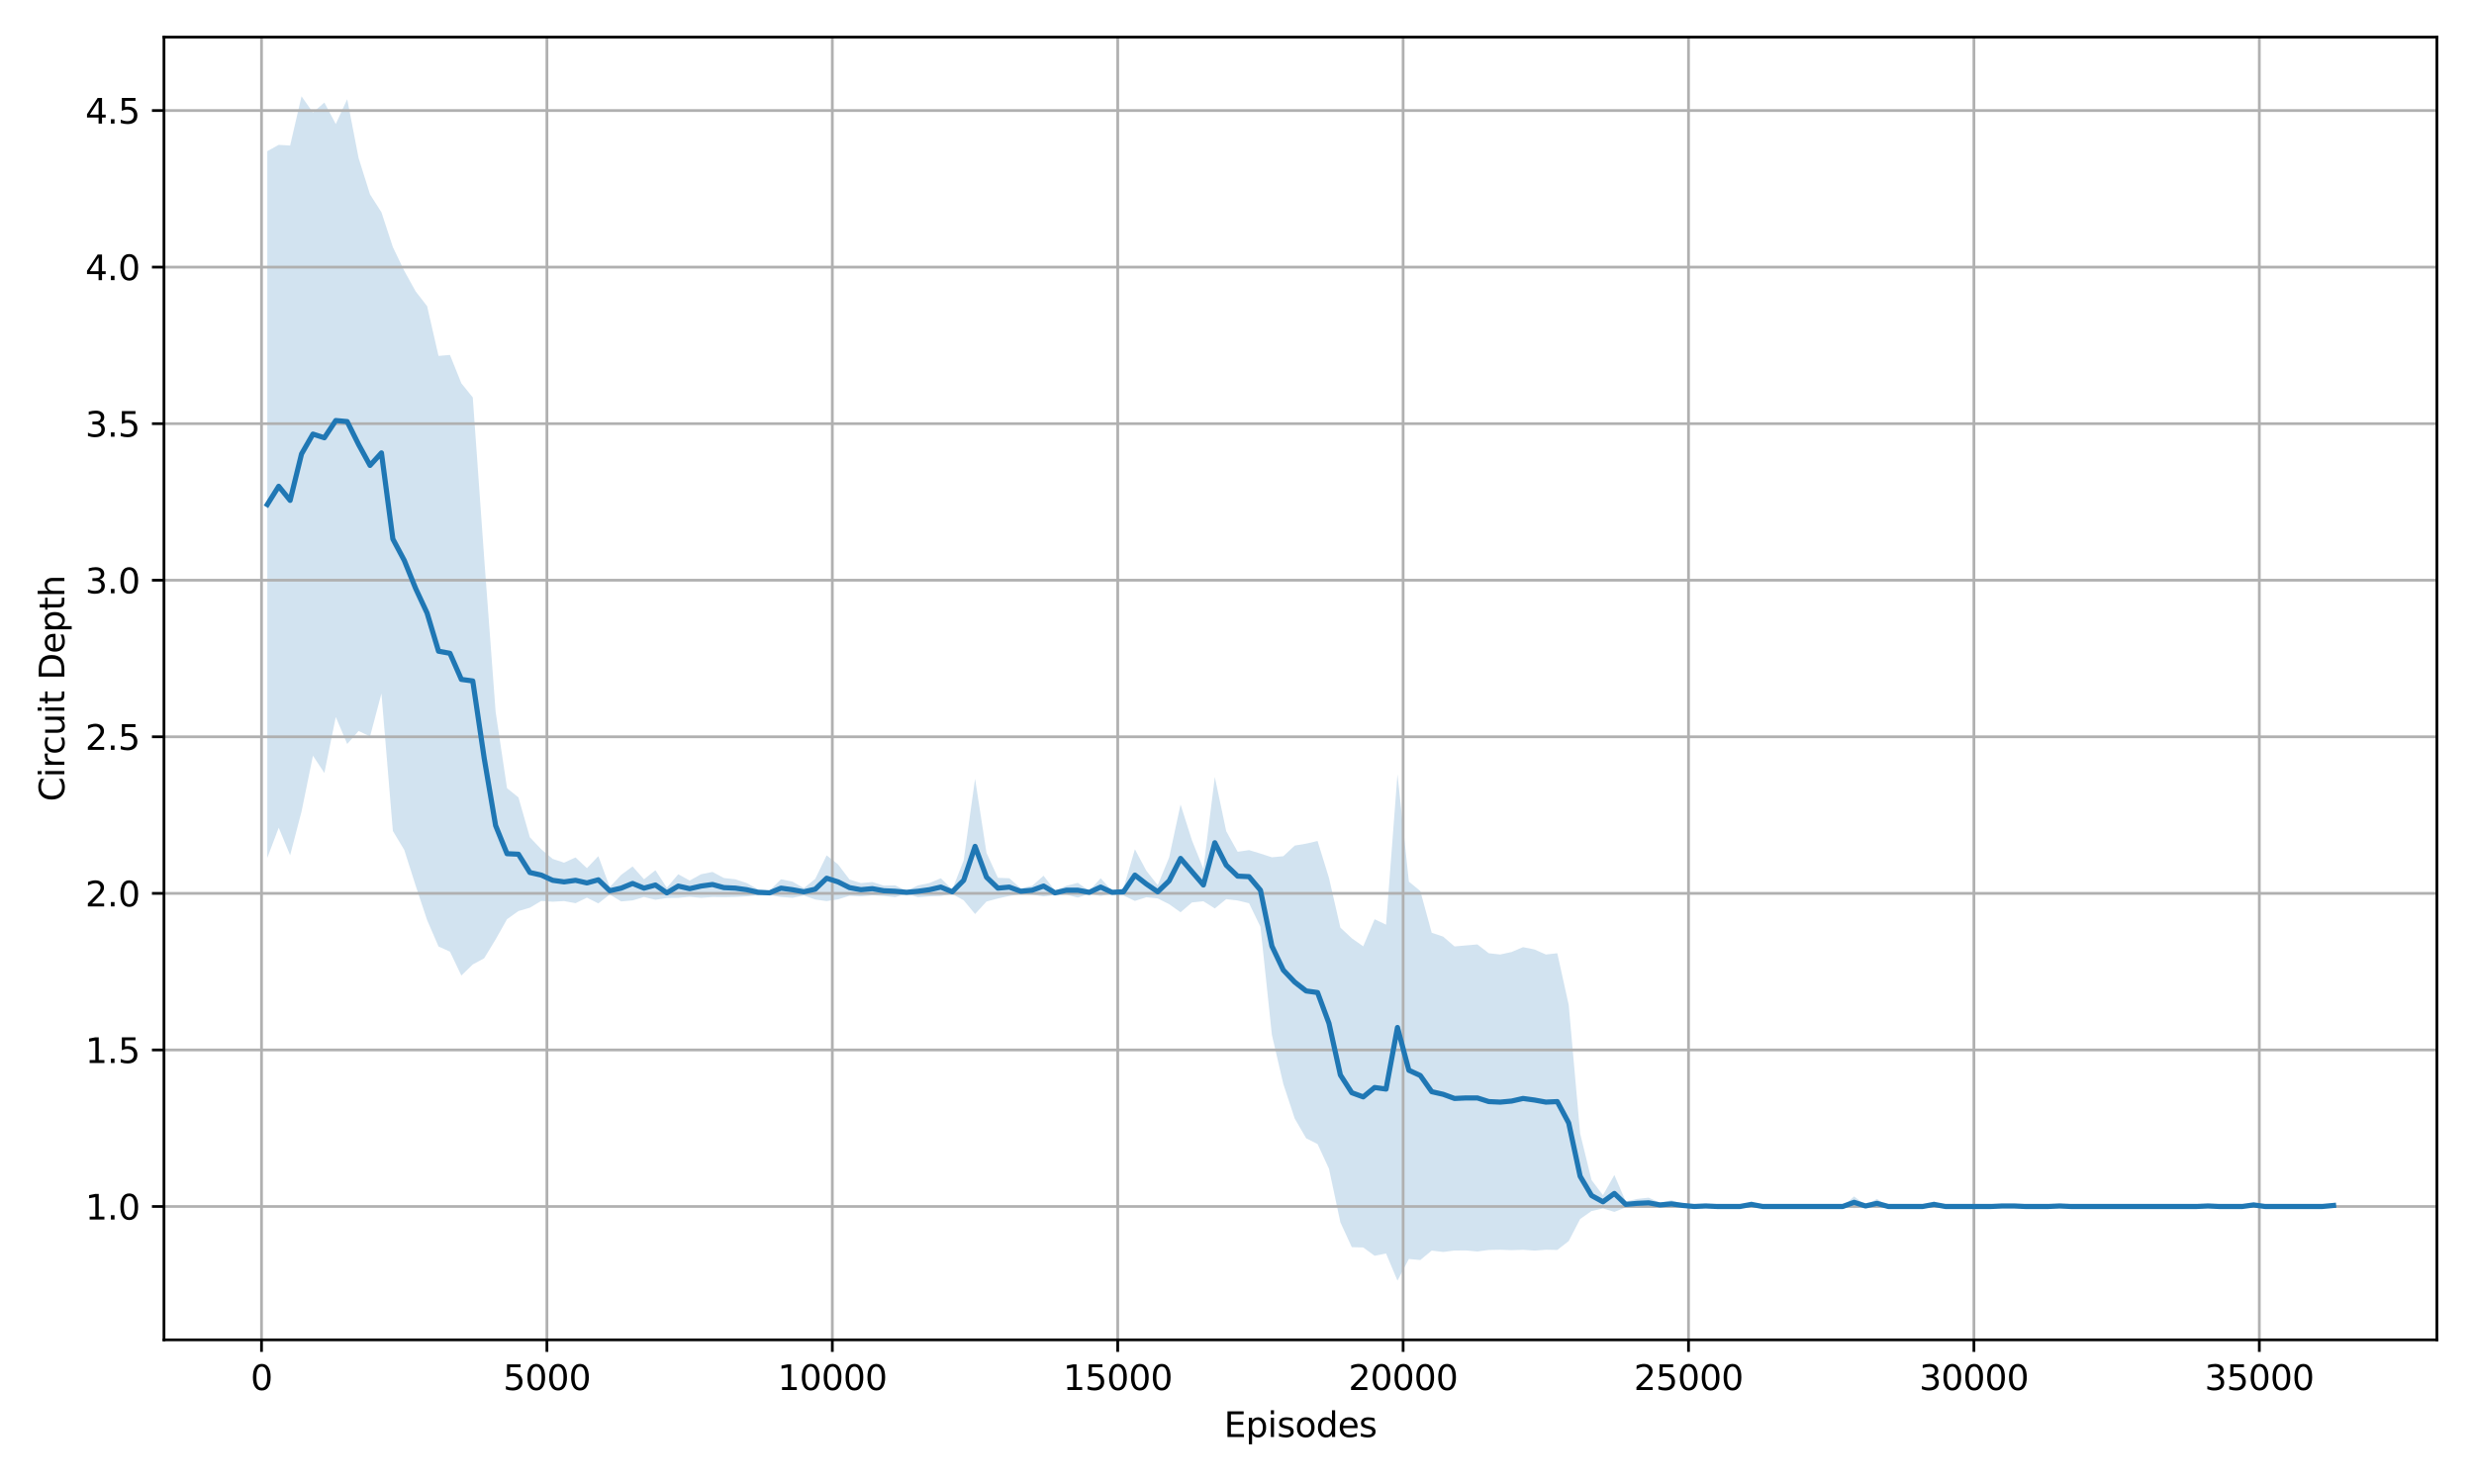 <?xml version="1.0" encoding="utf-8" standalone="no"?>
<!DOCTYPE svg PUBLIC "-//W3C//DTD SVG 1.1//EN"
  "http://www.w3.org/Graphics/SVG/1.1/DTD/svg11.dtd">
<svg xmlns:xlink="http://www.w3.org/1999/xlink" width="720pt" height="432pt" viewBox="0 0 720 432" xmlns="http://www.w3.org/2000/svg" version="1.1">
 <defs>
  <style type="text/css">*{stroke-linejoin: round; stroke-linecap: butt}</style>
 </defs>
 <g id="figure_1">
  <g id="patch_1">
   <path d="M 0 432 
L 720 432 
L 720 0 
L 0 0 
z
" style="fill: #ffffff"/>
  </g>
  <g id="axes_1">
   <g id="patch_2">
    <path d="M 47.72 390.04 
L 709.2 390.04 
L 709.2 10.8 
L 47.72 10.8 
z
" style="fill: #ffffff"/>
   </g>
   <g id="FillBetweenPolyCollection_1">
    <path d="M 77.787 44.01 
L 77.787 249.747 
L 81.11 240.951 
L 84.432 248.965 
L 87.754 236.246 
L 91.077 219.974 
L 94.399 225.015 
L 97.721 208.724 
L 101.044 216.573 
L 104.366 212.789 
L 107.688 214.388 
L 111.011 201.877 
L 114.333 241.892 
L 117.655 247.427 
L 120.978 257.842 
L 124.3 267.831 
L 127.623 275.528 
L 130.945 277.032 
L 134.267 283.979 
L 137.59 280.757 
L 140.912 278.95 
L 144.234 273.481 
L 147.557 267.581 
L 150.879 265.212 
L 154.201 264.241 
L 157.524 262.265 
L 160.846 262.495 
L 164.168 262.306 
L 167.491 262.925 
L 170.813 261.321 
L 174.135 262.988 
L 177.458 260.377 
L 180.78 262.411 
L 184.102 262.118 
L 187.425 261.122 
L 190.747 261.929 
L 194.07 261.415 
L 197.392 261.373 
L 200.714 261.059 
L 204.037 261.373 
L 207.359 261.132 
L 210.681 261.184 
L 214.004 261.122 
L 217.326 260.933 
L 220.648 260.618 
L 223.971 260.555 
L 227.293 261.122 
L 230.615 261.362 
L 233.938 260.681 
L 237.26 261.855 
L 240.582 262.317 
L 243.905 261.801 
L 247.227 260.755 
L 250.55 260.933 
L 253.872 260.629 
L 257.194 260.807 
L 260.517 261.174 
L 263.839 260.188 
L 267.161 261.174 
L 270.484 260.933 
L 273.806 260.818 
L 277.128 260.251 
L 280.451 262.065 
L 283.773 266.08 
L 287.095 262.443 
L 290.418 261.551 
L 293.74 260.818 
L 297.062 260.314 
L 300.385 260.44 
L 303.707 260.944 
L 307.029 260.555 
L 310.352 260.44 
L 313.674 261.3 
L 316.997 260.188 
L 320.319 260.818 
L 323.641 260.188 
L 326.964 260.681 
L 330.286 262.265 
L 333.608 261.195 
L 336.931 261.54 
L 340.253 263.216 
L 343.575 265.568 
L 346.898 262.706 
L 350.22 262.359 
L 353.542 264.448 
L 356.865 261.742 
L 360.187 262.139 
L 363.509 262.936 
L 366.832 269.818 
L 370.154 301.252 
L 373.476 315.545 
L 376.799 325.624 
L 380.121 331.353 
L 383.444 333.041 
L 386.766 340.218 
L 390.088 355.827 
L 393.411 363.056 
L 396.733 363.143 
L 400.055 365.565 
L 403.378 364.889 
L 406.7 372.802 
L 410.022 366.491 
L 413.345 366.797 
L 416.667 364.05 
L 419.989 364.456 
L 423.312 364.029 
L 426.634 364.015 
L 429.956 364.306 
L 433.279 363.866 
L 436.601 363.803 
L 439.923 363.929 
L 443.246 363.814 
L 446.568 364.055 
L 449.891 363.803 
L 453.213 363.866 
L 456.535 361.286 
L 459.858 354.867 
L 463.18 352.539 
L 466.502 351.783 
L 469.825 352.79 
L 473.147 351.469 
L 476.469 351.595 
L 479.792 351.658 
L 483.114 351.406 
L 486.436 351.532 
L 489.759 351.343 
L 493.081 351.217 
L 496.403 351.28 
L 499.726 351.217 
L 503.048 351.217 
L 506.37 351.217 
L 509.693 351.469 
L 513.015 351.217 
L 516.338 351.217 
L 519.66 351.217 
L 522.982 351.217 
L 526.305 351.217 
L 529.627 351.217 
L 532.949 351.217 
L 536.272 351.217 
L 539.594 351.721 
L 542.916 351.28 
L 546.239 351.595 
L 549.561 351.217 
L 552.883 351.217 
L 556.206 351.217 
L 559.528 351.217 
L 562.85 351.469 
L 566.173 351.217 
L 569.495 351.217 
L 572.818 351.217 
L 576.14 351.217 
L 579.462 351.217 
L 582.785 351.28 
L 586.107 351.28 
L 589.429 351.217 
L 592.752 351.217 
L 596.074 351.217 
L 599.396 351.28 
L 602.719 351.217 
L 606.041 351.217 
L 609.363 351.217 
L 612.686 351.217 
L 616.008 351.217 
L 619.33 351.217 
L 622.653 351.217 
L 625.975 351.217 
L 629.297 351.217 
L 632.62 351.217 
L 635.942 351.217 
L 639.265 351.217 
L 642.587 351.28 
L 645.909 351.217 
L 649.232 351.217 
L 652.554 351.217 
L 655.876 351.406 
L 659.199 351.217 
L 662.521 351.217 
L 665.843 351.217 
L 669.166 351.217 
L 672.488 351.217 
L 675.81 351.217 
L 679.133 351.343 
L 679.133 350.484 
L 679.133 350.484 
L 675.81 351.217 
L 672.488 351.217 
L 669.166 351.217 
L 665.843 351.217 
L 662.521 351.217 
L 659.199 351.217 
L 655.876 350.117 
L 652.554 351.217 
L 649.232 351.217 
L 645.909 351.217 
L 642.587 350.85 
L 639.265 351.217 
L 635.942 351.217 
L 632.62 351.217 
L 629.297 351.217 
L 625.975 351.217 
L 622.653 351.217 
L 619.33 351.217 
L 616.008 351.217 
L 612.686 351.217 
L 609.363 351.217 
L 606.041 351.217 
L 602.719 351.217 
L 599.396 350.85 
L 596.074 351.217 
L 592.752 351.217 
L 589.429 351.217 
L 586.107 350.85 
L 582.785 350.85 
L 579.462 351.217 
L 576.14 351.217 
L 572.818 351.217 
L 569.495 351.217 
L 566.173 351.217 
L 562.85 349.75 
L 559.528 351.217 
L 556.206 351.217 
L 552.883 351.217 
L 549.561 351.217 
L 546.239 349.016 
L 542.916 350.85 
L 539.594 348.283 
L 536.272 351.217 
L 532.949 351.217 
L 529.627 351.217 
L 526.305 351.217 
L 522.982 351.217 
L 519.66 351.217 
L 516.338 351.217 
L 513.015 351.217 
L 509.693 349.75 
L 506.37 351.217 
L 503.048 351.217 
L 499.726 351.217 
L 496.403 350.85 
L 493.081 351.217 
L 489.759 350.484 
L 486.436 349.383 
L 483.114 350.117 
L 479.792 348.65 
L 476.469 349.016 
L 473.147 349.75 
L 469.825 342.048 
L 466.502 347.916 
L 463.18 343.515 
L 459.858 329.944 
L 456.535 292.533 
L 453.213 277.495 
L 449.891 277.862 
L 446.568 276.394 
L 443.246 275.724 
L 439.923 277.128 
L 436.601 277.862 
L 433.279 277.495 
L 429.956 274.927 
L 426.634 275.218 
L 423.312 275.509 
L 419.989 272.651 
L 416.667 271.538 
L 413.345 259.371 
L 410.022 256.639 
L 406.7 225.412 
L 403.378 269.179 
L 400.055 267.592 
L 396.733 275.483 
L 393.411 273.139 
L 390.088 270.038 
L 386.766 255.566 
L 383.444 244.816 
L 380.121 245.591 
L 376.799 246.155 
L 373.476 249.245 
L 370.154 249.562 
L 366.832 248.484 
L 363.509 247.466 
L 360.187 247.959 
L 356.865 241.975 
L 353.542 226.204 
L 350.22 252.905 
L 346.898 244.658 
L 343.575 234.199 
L 340.253 249.617 
L 336.931 257.673 
L 333.608 253.461 
L 330.286 247.225 
L 326.964 258.533 
L 323.641 259.329 
L 320.319 255.661 
L 316.997 259.329 
L 313.674 257.002 
L 310.352 257.862 
L 307.029 259.266 
L 303.707 254.928 
L 300.385 257.862 
L 297.062 258.595 
L 293.74 255.661 
L 290.418 255.535 
L 287.095 248.263 
L 283.773 226.699 
L 280.451 250.463 
L 277.128 258.962 
L 273.806 255.661 
L 270.484 257.065 
L 267.161 257.736 
L 263.839 259.329 
L 260.517 257.736 
L 257.194 257.799 
L 253.872 256.762 
L 250.55 257.065 
L 247.227 256.028 
L 243.905 251.64 
L 240.582 248.996 
L 237.26 255.839 
L 233.938 258.533 
L 230.615 256.636 
L 227.293 255.965 
L 223.971 259.266 
L 220.648 258.899 
L 217.326 257.065 
L 214.004 255.965 
L 210.681 255.598 
L 207.359 253.827 
L 204.037 254.498 
L 200.714 256.332 
L 197.392 254.498 
L 194.07 258.407 
L 190.747 253.335 
L 187.425 255.965 
L 184.102 252.234 
L 180.78 254.676 
L 177.458 258.229 
L 174.135 249.237 
L 170.813 252.727 
L 167.491 249.604 
L 164.168 251.134 
L 160.846 250.034 
L 157.524 247.225 
L 154.201 243.73 
L 150.879 232.125 
L 147.557 229.452 
L 144.234 207.144 
L 140.912 162.479 
L 137.59 115.702 
L 134.267 111.568 
L 130.945 103.322 
L 127.623 103.612 
L 124.3 89.128 
L 120.978 84.836 
L 117.655 78.843 
L 114.333 71.92 
L 111.011 61.8 
L 107.688 56.582 
L 104.366 46.026 
L 101.044 28.873 
L 97.721 36.114 
L 94.399 29.85 
L 91.077 32.764 
L 87.754 28.038 
L 84.432 42.362 
L 81.11 42.172 
L 77.787 44.01 
z
" clip-path="url(#p7ee664cabf)" style="fill: #1f77b4; fill-opacity: 0.2"/>
   </g>
   <g id="matplotlib.axis_1">
    <g id="xtick_1">
     <g id="line2d_1">
      <path d="M 76.109 390.04 
L 76.109 10.8 
" clip-path="url(#p7ee664cabf)" style="fill: none; stroke: #b0b0b0; stroke-width: 0.8; stroke-linecap: square"/>
     </g>
     <g id="line2d_2">
      <defs>
       <path id="ma4ae072f2b" d="M 0 0 
L 0 3.5 
" style="stroke: #000000; stroke-width: 0.8"/>
      </defs>
      <g>
       <use xlink:href="#ma4ae072f2b" x="76.109" y="390.04" style="stroke: #000000; stroke-width: 0.8"/>
      </g>
     </g>
     <g id="text_1">
      <!-- 0 -->
      <g transform="translate(72.928 404.638) scale(0.1 -0.1)">
       <defs>
        <path id="DejaVuSans-30" d="M 2034 4250 
Q 1547 4250 1301 3770 
Q 1056 3291 1056 2328 
Q 1056 1369 1301 889 
Q 1547 409 2034 409 
Q 2525 409 2770 889 
Q 3016 1369 3016 2328 
Q 3016 3291 2770 3770 
Q 2525 4250 2034 4250 
z
M 2034 4750 
Q 2819 4750 3233 4129 
Q 3647 3509 3647 2328 
Q 3647 1150 3233 529 
Q 2819 -91 2034 -91 
Q 1250 -91 836 529 
Q 422 1150 422 2328 
Q 422 3509 836 4129 
Q 1250 4750 2034 4750 
z
" transform="scale(0.016)"/>
       </defs>
       <use xlink:href="#DejaVuSans-30"/>
      </g>
     </g>
    </g>
    <g id="xtick_2">
     <g id="line2d_3">
      <path d="M 159.168 390.04 
L 159.168 10.8 
" clip-path="url(#p7ee664cabf)" style="fill: none; stroke: #b0b0b0; stroke-width: 0.8; stroke-linecap: square"/>
     </g>
     <g id="line2d_4">
      <g>
       <use xlink:href="#ma4ae072f2b" x="159.168" y="390.04" style="stroke: #000000; stroke-width: 0.8"/>
      </g>
     </g>
     <g id="text_2">
      <!-- 5000 -->
      <g transform="translate(146.443 404.638) scale(0.1 -0.1)">
       <defs>
        <path id="DejaVuSans-35" d="M 691 4666 
L 3169 4666 
L 3169 4134 
L 1269 4134 
L 1269 2991 
Q 1406 3038 1543 3061 
Q 1681 3084 1819 3084 
Q 2600 3084 3056 2656 
Q 3513 2228 3513 1497 
Q 3513 744 3044 326 
Q 2575 -91 1722 -91 
Q 1428 -91 1123 -41 
Q 819 9 494 109 
L 494 744 
Q 775 591 1075 516 
Q 1375 441 1709 441 
Q 2250 441 2565 725 
Q 2881 1009 2881 1497 
Q 2881 1984 2565 2268 
Q 2250 2553 1709 2553 
Q 1456 2553 1204 2497 
Q 953 2441 691 2322 
L 691 4666 
z
" transform="scale(0.016)"/>
       </defs>
       <use xlink:href="#DejaVuSans-35"/>
       <use xlink:href="#DejaVuSans-30" transform="translate(63.623 0)"/>
       <use xlink:href="#DejaVuSans-30" transform="translate(127.246 0)"/>
       <use xlink:href="#DejaVuSans-30" transform="translate(190.869 0)"/>
      </g>
     </g>
    </g>
    <g id="xtick_3">
     <g id="line2d_5">
      <path d="M 242.227 390.04 
L 242.227 10.8 
" clip-path="url(#p7ee664cabf)" style="fill: none; stroke: #b0b0b0; stroke-width: 0.8; stroke-linecap: square"/>
     </g>
     <g id="line2d_6">
      <g>
       <use xlink:href="#ma4ae072f2b" x="242.227" y="390.04" style="stroke: #000000; stroke-width: 0.8"/>
      </g>
     </g>
     <g id="text_3">
      <!-- 10000 -->
      <g transform="translate(226.321 404.638) scale(0.1 -0.1)">
       <defs>
        <path id="DejaVuSans-31" d="M 794 531 
L 1825 531 
L 1825 4091 
L 703 3866 
L 703 4441 
L 1819 4666 
L 2450 4666 
L 2450 531 
L 3481 531 
L 3481 0 
L 794 0 
L 794 531 
z
" transform="scale(0.016)"/>
       </defs>
       <use xlink:href="#DejaVuSans-31"/>
       <use xlink:href="#DejaVuSans-30" transform="translate(63.623 0)"/>
       <use xlink:href="#DejaVuSans-30" transform="translate(127.246 0)"/>
       <use xlink:href="#DejaVuSans-30" transform="translate(190.869 0)"/>
       <use xlink:href="#DejaVuSans-30" transform="translate(254.492 0)"/>
      </g>
     </g>
    </g>
    <g id="xtick_4">
     <g id="line2d_7">
      <path d="M 325.286 390.04 
L 325.286 10.8 
" clip-path="url(#p7ee664cabf)" style="fill: none; stroke: #b0b0b0; stroke-width: 0.8; stroke-linecap: square"/>
     </g>
     <g id="line2d_8">
      <g>
       <use xlink:href="#ma4ae072f2b" x="325.286" y="390.04" style="stroke: #000000; stroke-width: 0.8"/>
      </g>
     </g>
     <g id="text_4">
      <!-- 15000 -->
      <g transform="translate(309.38 404.638) scale(0.1 -0.1)">
       <use xlink:href="#DejaVuSans-31"/>
       <use xlink:href="#DejaVuSans-35" transform="translate(63.623 0)"/>
       <use xlink:href="#DejaVuSans-30" transform="translate(127.246 0)"/>
       <use xlink:href="#DejaVuSans-30" transform="translate(190.869 0)"/>
       <use xlink:href="#DejaVuSans-30" transform="translate(254.492 0)"/>
      </g>
     </g>
    </g>
    <g id="xtick_5">
     <g id="line2d_9">
      <path d="M 408.345 390.04 
L 408.345 10.8 
" clip-path="url(#p7ee664cabf)" style="fill: none; stroke: #b0b0b0; stroke-width: 0.8; stroke-linecap: square"/>
     </g>
     <g id="line2d_10">
      <g>
       <use xlink:href="#ma4ae072f2b" x="408.345" y="390.04" style="stroke: #000000; stroke-width: 0.8"/>
      </g>
     </g>
     <g id="text_5">
      <!-- 20000 -->
      <g transform="translate(392.438 404.638) scale(0.1 -0.1)">
       <defs>
        <path id="DejaVuSans-32" d="M 1228 531 
L 3431 531 
L 3431 0 
L 469 0 
L 469 531 
Q 828 903 1448 1529 
Q 2069 2156 2228 2338 
Q 2531 2678 2651 2914 
Q 2772 3150 2772 3378 
Q 2772 3750 2511 3984 
Q 2250 4219 1831 4219 
Q 1534 4219 1204 4116 
Q 875 4013 500 3803 
L 500 4441 
Q 881 4594 1212 4672 
Q 1544 4750 1819 4750 
Q 2544 4750 2975 4387 
Q 3406 4025 3406 3419 
Q 3406 3131 3298 2873 
Q 3191 2616 2906 2266 
Q 2828 2175 2409 1742 
Q 1991 1309 1228 531 
z
" transform="scale(0.016)"/>
       </defs>
       <use xlink:href="#DejaVuSans-32"/>
       <use xlink:href="#DejaVuSans-30" transform="translate(63.623 0)"/>
       <use xlink:href="#DejaVuSans-30" transform="translate(127.246 0)"/>
       <use xlink:href="#DejaVuSans-30" transform="translate(190.869 0)"/>
       <use xlink:href="#DejaVuSans-30" transform="translate(254.492 0)"/>
      </g>
     </g>
    </g>
    <g id="xtick_6">
     <g id="line2d_11">
      <path d="M 491.403 390.04 
L 491.403 10.8 
" clip-path="url(#p7ee664cabf)" style="fill: none; stroke: #b0b0b0; stroke-width: 0.8; stroke-linecap: square"/>
     </g>
     <g id="line2d_12">
      <g>
       <use xlink:href="#ma4ae072f2b" x="491.403" y="390.04" style="stroke: #000000; stroke-width: 0.8"/>
      </g>
     </g>
     <g id="text_6">
      <!-- 25000 -->
      <g transform="translate(475.497 404.638) scale(0.1 -0.1)">
       <use xlink:href="#DejaVuSans-32"/>
       <use xlink:href="#DejaVuSans-35" transform="translate(63.623 0)"/>
       <use xlink:href="#DejaVuSans-30" transform="translate(127.246 0)"/>
       <use xlink:href="#DejaVuSans-30" transform="translate(190.869 0)"/>
       <use xlink:href="#DejaVuSans-30" transform="translate(254.492 0)"/>
      </g>
     </g>
    </g>
    <g id="xtick_7">
     <g id="line2d_13">
      <path d="M 574.462 390.04 
L 574.462 10.8 
" clip-path="url(#p7ee664cabf)" style="fill: none; stroke: #b0b0b0; stroke-width: 0.8; stroke-linecap: square"/>
     </g>
     <g id="line2d_14">
      <g>
       <use xlink:href="#ma4ae072f2b" x="574.462" y="390.04" style="stroke: #000000; stroke-width: 0.8"/>
      </g>
     </g>
     <g id="text_7">
      <!-- 30000 -->
      <g transform="translate(558.556 404.638) scale(0.1 -0.1)">
       <defs>
        <path id="DejaVuSans-33" d="M 2597 2516 
Q 3050 2419 3304 2112 
Q 3559 1806 3559 1356 
Q 3559 666 3084 287 
Q 2609 -91 1734 -91 
Q 1441 -91 1130 -33 
Q 819 25 488 141 
L 488 750 
Q 750 597 1062 519 
Q 1375 441 1716 441 
Q 2309 441 2620 675 
Q 2931 909 2931 1356 
Q 2931 1769 2642 2001 
Q 2353 2234 1838 2234 
L 1294 2234 
L 1294 2753 
L 1863 2753 
Q 2328 2753 2575 2939 
Q 2822 3125 2822 3475 
Q 2822 3834 2567 4026 
Q 2313 4219 1838 4219 
Q 1578 4219 1281 4162 
Q 984 4106 628 3988 
L 628 4550 
Q 988 4650 1302 4700 
Q 1616 4750 1894 4750 
Q 2613 4750 3031 4423 
Q 3450 4097 3450 3541 
Q 3450 3153 3228 2886 
Q 3006 2619 2597 2516 
z
" transform="scale(0.016)"/>
       </defs>
       <use xlink:href="#DejaVuSans-33"/>
       <use xlink:href="#DejaVuSans-30" transform="translate(63.623 0)"/>
       <use xlink:href="#DejaVuSans-30" transform="translate(127.246 0)"/>
       <use xlink:href="#DejaVuSans-30" transform="translate(190.869 0)"/>
       <use xlink:href="#DejaVuSans-30" transform="translate(254.492 0)"/>
      </g>
     </g>
    </g>
    <g id="xtick_8">
     <g id="line2d_15">
      <path d="M 657.521 390.04 
L 657.521 10.8 
" clip-path="url(#p7ee664cabf)" style="fill: none; stroke: #b0b0b0; stroke-width: 0.8; stroke-linecap: square"/>
     </g>
     <g id="line2d_16">
      <g>
       <use xlink:href="#ma4ae072f2b" x="657.521" y="390.04" style="stroke: #000000; stroke-width: 0.8"/>
      </g>
     </g>
     <g id="text_8">
      <!-- 35000 -->
      <g transform="translate(641.615 404.638) scale(0.1 -0.1)">
       <use xlink:href="#DejaVuSans-33"/>
       <use xlink:href="#DejaVuSans-35" transform="translate(63.623 0)"/>
       <use xlink:href="#DejaVuSans-30" transform="translate(127.246 0)"/>
       <use xlink:href="#DejaVuSans-30" transform="translate(190.869 0)"/>
       <use xlink:href="#DejaVuSans-30" transform="translate(254.492 0)"/>
      </g>
     </g>
    </g>
    <g id="text_9">
     <!-- Episodes -->
     <g transform="translate(356.218 418.317) scale(0.1 -0.1)">
      <defs>
       <path id="DejaVuSans-45" d="M 628 4666 
L 3578 4666 
L 3578 4134 
L 1259 4134 
L 1259 2753 
L 3481 2753 
L 3481 2222 
L 1259 2222 
L 1259 531 
L 3634 531 
L 3634 0 
L 628 0 
L 628 4666 
z
" transform="scale(0.016)"/>
       <path id="DejaVuSans-70" d="M 1159 525 
L 1159 -1331 
L 581 -1331 
L 581 3500 
L 1159 3500 
L 1159 2969 
Q 1341 3281 1617 3432 
Q 1894 3584 2278 3584 
Q 2916 3584 3314 3078 
Q 3713 2572 3713 1747 
Q 3713 922 3314 415 
Q 2916 -91 2278 -91 
Q 1894 -91 1617 61 
Q 1341 213 1159 525 
z
M 3116 1747 
Q 3116 2381 2855 2742 
Q 2594 3103 2138 3103 
Q 1681 3103 1420 2742 
Q 1159 2381 1159 1747 
Q 1159 1113 1420 752 
Q 1681 391 2138 391 
Q 2594 391 2855 752 
Q 3116 1113 3116 1747 
z
" transform="scale(0.016)"/>
       <path id="DejaVuSans-69" d="M 603 3500 
L 1178 3500 
L 1178 0 
L 603 0 
L 603 3500 
z
M 603 4863 
L 1178 4863 
L 1178 4134 
L 603 4134 
L 603 4863 
z
" transform="scale(0.016)"/>
       <path id="DejaVuSans-73" d="M 2834 3397 
L 2834 2853 
Q 2591 2978 2328 3040 
Q 2066 3103 1784 3103 
Q 1356 3103 1142 2972 
Q 928 2841 928 2578 
Q 928 2378 1081 2264 
Q 1234 2150 1697 2047 
L 1894 2003 
Q 2506 1872 2764 1633 
Q 3022 1394 3022 966 
Q 3022 478 2636 193 
Q 2250 -91 1575 -91 
Q 1294 -91 989 -36 
Q 684 19 347 128 
L 347 722 
Q 666 556 975 473 
Q 1284 391 1588 391 
Q 1994 391 2212 530 
Q 2431 669 2431 922 
Q 2431 1156 2273 1281 
Q 2116 1406 1581 1522 
L 1381 1569 
Q 847 1681 609 1914 
Q 372 2147 372 2553 
Q 372 3047 722 3315 
Q 1072 3584 1716 3584 
Q 2034 3584 2315 3537 
Q 2597 3491 2834 3397 
z
" transform="scale(0.016)"/>
       <path id="DejaVuSans-6f" d="M 1959 3097 
Q 1497 3097 1228 2736 
Q 959 2375 959 1747 
Q 959 1119 1226 758 
Q 1494 397 1959 397 
Q 2419 397 2687 759 
Q 2956 1122 2956 1747 
Q 2956 2369 2687 2733 
Q 2419 3097 1959 3097 
z
M 1959 3584 
Q 2709 3584 3137 3096 
Q 3566 2609 3566 1747 
Q 3566 888 3137 398 
Q 2709 -91 1959 -91 
Q 1206 -91 779 398 
Q 353 888 353 1747 
Q 353 2609 779 3096 
Q 1206 3584 1959 3584 
z
" transform="scale(0.016)"/>
       <path id="DejaVuSans-64" d="M 2906 2969 
L 2906 4863 
L 3481 4863 
L 3481 0 
L 2906 0 
L 2906 525 
Q 2725 213 2448 61 
Q 2172 -91 1784 -91 
Q 1150 -91 751 415 
Q 353 922 353 1747 
Q 353 2572 751 3078 
Q 1150 3584 1784 3584 
Q 2172 3584 2448 3432 
Q 2725 3281 2906 2969 
z
M 947 1747 
Q 947 1113 1208 752 
Q 1469 391 1925 391 
Q 2381 391 2643 752 
Q 2906 1113 2906 1747 
Q 2906 2381 2643 2742 
Q 2381 3103 1925 3103 
Q 1469 3103 1208 2742 
Q 947 2381 947 1747 
z
" transform="scale(0.016)"/>
       <path id="DejaVuSans-65" d="M 3597 1894 
L 3597 1613 
L 953 1613 
Q 991 1019 1311 708 
Q 1631 397 2203 397 
Q 2534 397 2845 478 
Q 3156 559 3463 722 
L 3463 178 
Q 3153 47 2828 -22 
Q 2503 -91 2169 -91 
Q 1331 -91 842 396 
Q 353 884 353 1716 
Q 353 2575 817 3079 
Q 1281 3584 2069 3584 
Q 2775 3584 3186 3129 
Q 3597 2675 3597 1894 
z
M 3022 2063 
Q 3016 2534 2758 2815 
Q 2500 3097 2075 3097 
Q 1594 3097 1305 2825 
Q 1016 2553 972 2059 
L 3022 2063 
z
" transform="scale(0.016)"/>
      </defs>
      <use xlink:href="#DejaVuSans-45"/>
      <use xlink:href="#DejaVuSans-70" transform="translate(63.184 0)"/>
      <use xlink:href="#DejaVuSans-69" transform="translate(126.66 0)"/>
      <use xlink:href="#DejaVuSans-73" transform="translate(154.443 0)"/>
      <use xlink:href="#DejaVuSans-6f" transform="translate(206.543 0)"/>
      <use xlink:href="#DejaVuSans-64" transform="translate(267.725 0)"/>
      <use xlink:href="#DejaVuSans-65" transform="translate(331.201 0)"/>
      <use xlink:href="#DejaVuSans-73" transform="translate(392.725 0)"/>
     </g>
    </g>
   </g>
   <g id="matplotlib.axis_2">
    <g id="ytick_1">
     <g id="line2d_17">
      <path d="M 47.72 351.217 
L 709.2 351.217 
" clip-path="url(#p7ee664cabf)" style="fill: none; stroke: #b0b0b0; stroke-width: 0.8; stroke-linecap: square"/>
     </g>
     <g id="line2d_18">
      <defs>
       <path id="md651850395" d="M 0 0 
L -3.5 0 
" style="stroke: #000000; stroke-width: 0.8"/>
      </defs>
      <g>
       <use xlink:href="#md651850395" x="47.72" y="351.217" style="stroke: #000000; stroke-width: 0.8"/>
      </g>
     </g>
     <g id="text_10">
      <!-- 1.0 -->
      <g transform="translate(24.817 355.016) scale(0.1 -0.1)">
       <defs>
        <path id="DejaVuSans-2e" d="M 684 794 
L 1344 794 
L 1344 0 
L 684 0 
L 684 794 
z
" transform="scale(0.016)"/>
       </defs>
       <use xlink:href="#DejaVuSans-31"/>
       <use xlink:href="#DejaVuSans-2e" transform="translate(63.623 0)"/>
       <use xlink:href="#DejaVuSans-30" transform="translate(95.41 0)"/>
      </g>
     </g>
    </g>
    <g id="ytick_2">
     <g id="line2d_19">
      <path d="M 47.72 305.64 
L 709.2 305.64 
" clip-path="url(#p7ee664cabf)" style="fill: none; stroke: #b0b0b0; stroke-width: 0.8; stroke-linecap: square"/>
     </g>
     <g id="line2d_20">
      <g>
       <use xlink:href="#md651850395" x="47.72" y="305.64" style="stroke: #000000; stroke-width: 0.8"/>
      </g>
     </g>
     <g id="text_11">
      <!-- 1.5 -->
      <g transform="translate(24.817 309.439) scale(0.1 -0.1)">
       <use xlink:href="#DejaVuSans-31"/>
       <use xlink:href="#DejaVuSans-2e" transform="translate(63.623 0)"/>
       <use xlink:href="#DejaVuSans-35" transform="translate(95.41 0)"/>
      </g>
     </g>
    </g>
    <g id="ytick_3">
     <g id="line2d_21">
      <path d="M 47.72 260.063 
L 709.2 260.063 
" clip-path="url(#p7ee664cabf)" style="fill: none; stroke: #b0b0b0; stroke-width: 0.8; stroke-linecap: square"/>
     </g>
     <g id="line2d_22">
      <g>
       <use xlink:href="#md651850395" x="47.72" y="260.063" style="stroke: #000000; stroke-width: 0.8"/>
      </g>
     </g>
     <g id="text_12">
      <!-- 2.0 -->
      <g transform="translate(24.817 263.862) scale(0.1 -0.1)">
       <use xlink:href="#DejaVuSans-32"/>
       <use xlink:href="#DejaVuSans-2e" transform="translate(63.623 0)"/>
       <use xlink:href="#DejaVuSans-30" transform="translate(95.41 0)"/>
      </g>
     </g>
    </g>
    <g id="ytick_4">
     <g id="line2d_23">
      <path d="M 47.72 214.485 
L 709.2 214.485 
" clip-path="url(#p7ee664cabf)" style="fill: none; stroke: #b0b0b0; stroke-width: 0.8; stroke-linecap: square"/>
     </g>
     <g id="line2d_24">
      <g>
       <use xlink:href="#md651850395" x="47.72" y="214.485" style="stroke: #000000; stroke-width: 0.8"/>
      </g>
     </g>
     <g id="text_13">
      <!-- 2.5 -->
      <g transform="translate(24.817 218.284) scale(0.1 -0.1)">
       <use xlink:href="#DejaVuSans-32"/>
       <use xlink:href="#DejaVuSans-2e" transform="translate(63.623 0)"/>
       <use xlink:href="#DejaVuSans-35" transform="translate(95.41 0)"/>
      </g>
     </g>
    </g>
    <g id="ytick_5">
     <g id="line2d_25">
      <path d="M 47.72 168.908 
L 709.2 168.908 
" clip-path="url(#p7ee664cabf)" style="fill: none; stroke: #b0b0b0; stroke-width: 0.8; stroke-linecap: square"/>
     </g>
     <g id="line2d_26">
      <g>
       <use xlink:href="#md651850395" x="47.72" y="168.908" style="stroke: #000000; stroke-width: 0.8"/>
      </g>
     </g>
     <g id="text_14">
      <!-- 3.0 -->
      <g transform="translate(24.817 172.707) scale(0.1 -0.1)">
       <use xlink:href="#DejaVuSans-33"/>
       <use xlink:href="#DejaVuSans-2e" transform="translate(63.623 0)"/>
       <use xlink:href="#DejaVuSans-30" transform="translate(95.41 0)"/>
      </g>
     </g>
    </g>
    <g id="ytick_6">
     <g id="line2d_27">
      <path d="M 47.72 123.331 
L 709.2 123.331 
" clip-path="url(#p7ee664cabf)" style="fill: none; stroke: #b0b0b0; stroke-width: 0.8; stroke-linecap: square"/>
     </g>
     <g id="line2d_28">
      <g>
       <use xlink:href="#md651850395" x="47.72" y="123.331" style="stroke: #000000; stroke-width: 0.8"/>
      </g>
     </g>
     <g id="text_15">
      <!-- 3.5 -->
      <g transform="translate(24.817 127.13) scale(0.1 -0.1)">
       <use xlink:href="#DejaVuSans-33"/>
       <use xlink:href="#DejaVuSans-2e" transform="translate(63.623 0)"/>
       <use xlink:href="#DejaVuSans-35" transform="translate(95.41 0)"/>
      </g>
     </g>
    </g>
    <g id="ytick_7">
     <g id="line2d_29">
      <path d="M 47.72 77.753 
L 709.2 77.753 
" clip-path="url(#p7ee664cabf)" style="fill: none; stroke: #b0b0b0; stroke-width: 0.8; stroke-linecap: square"/>
     </g>
     <g id="line2d_30">
      <g>
       <use xlink:href="#md651850395" x="47.72" y="77.753" style="stroke: #000000; stroke-width: 0.8"/>
      </g>
     </g>
     <g id="text_16">
      <!-- 4.0 -->
      <g transform="translate(24.817 81.553) scale(0.1 -0.1)">
       <defs>
        <path id="DejaVuSans-34" d="M 2419 4116 
L 825 1625 
L 2419 1625 
L 2419 4116 
z
M 2253 4666 
L 3047 4666 
L 3047 1625 
L 3713 1625 
L 3713 1100 
L 3047 1100 
L 3047 0 
L 2419 0 
L 2419 1100 
L 313 1100 
L 313 1709 
L 2253 4666 
z
" transform="scale(0.016)"/>
       </defs>
       <use xlink:href="#DejaVuSans-34"/>
       <use xlink:href="#DejaVuSans-2e" transform="translate(63.623 0)"/>
       <use xlink:href="#DejaVuSans-30" transform="translate(95.41 0)"/>
      </g>
     </g>
    </g>
    <g id="ytick_8">
     <g id="line2d_31">
      <path d="M 47.72 32.176 
L 709.2 32.176 
" clip-path="url(#p7ee664cabf)" style="fill: none; stroke: #b0b0b0; stroke-width: 0.8; stroke-linecap: square"/>
     </g>
     <g id="line2d_32">
      <g>
       <use xlink:href="#md651850395" x="47.72" y="32.176" style="stroke: #000000; stroke-width: 0.8"/>
      </g>
     </g>
     <g id="text_17">
      <!-- 4.5 -->
      <g transform="translate(24.817 35.975) scale(0.1 -0.1)">
       <use xlink:href="#DejaVuSans-34"/>
       <use xlink:href="#DejaVuSans-2e" transform="translate(63.623 0)"/>
       <use xlink:href="#DejaVuSans-35" transform="translate(95.41 0)"/>
      </g>
     </g>
    </g>
    <g id="text_18">
     <!-- Circuit Depth -->
     <g transform="translate(18.737 233.329) rotate(-90) scale(0.1 -0.1)">
      <defs>
       <path id="DejaVuSans-43" d="M 4122 4306 
L 4122 3641 
Q 3803 3938 3442 4084 
Q 3081 4231 2675 4231 
Q 1875 4231 1450 3742 
Q 1025 3253 1025 2328 
Q 1025 1406 1450 917 
Q 1875 428 2675 428 
Q 3081 428 3442 575 
Q 3803 722 4122 1019 
L 4122 359 
Q 3791 134 3420 21 
Q 3050 -91 2638 -91 
Q 1578 -91 968 557 
Q 359 1206 359 2328 
Q 359 3453 968 4101 
Q 1578 4750 2638 4750 
Q 3056 4750 3426 4639 
Q 3797 4528 4122 4306 
z
" transform="scale(0.016)"/>
       <path id="DejaVuSans-72" d="M 2631 2963 
Q 2534 3019 2420 3045 
Q 2306 3072 2169 3072 
Q 1681 3072 1420 2755 
Q 1159 2438 1159 1844 
L 1159 0 
L 581 0 
L 581 3500 
L 1159 3500 
L 1159 2956 
Q 1341 3275 1631 3429 
Q 1922 3584 2338 3584 
Q 2397 3584 2469 3576 
Q 2541 3569 2628 3553 
L 2631 2963 
z
" transform="scale(0.016)"/>
       <path id="DejaVuSans-63" d="M 3122 3366 
L 3122 2828 
Q 2878 2963 2633 3030 
Q 2388 3097 2138 3097 
Q 1578 3097 1268 2742 
Q 959 2388 959 1747 
Q 959 1106 1268 751 
Q 1578 397 2138 397 
Q 2388 397 2633 464 
Q 2878 531 3122 666 
L 3122 134 
Q 2881 22 2623 -34 
Q 2366 -91 2075 -91 
Q 1284 -91 818 406 
Q 353 903 353 1747 
Q 353 2603 823 3093 
Q 1294 3584 2113 3584 
Q 2378 3584 2631 3529 
Q 2884 3475 3122 3366 
z
" transform="scale(0.016)"/>
       <path id="DejaVuSans-75" d="M 544 1381 
L 544 3500 
L 1119 3500 
L 1119 1403 
Q 1119 906 1312 657 
Q 1506 409 1894 409 
Q 2359 409 2629 706 
Q 2900 1003 2900 1516 
L 2900 3500 
L 3475 3500 
L 3475 0 
L 2900 0 
L 2900 538 
Q 2691 219 2414 64 
Q 2138 -91 1772 -91 
Q 1169 -91 856 284 
Q 544 659 544 1381 
z
M 1991 3584 
L 1991 3584 
z
" transform="scale(0.016)"/>
       <path id="DejaVuSans-74" d="M 1172 4494 
L 1172 3500 
L 2356 3500 
L 2356 3053 
L 1172 3053 
L 1172 1153 
Q 1172 725 1289 603 
Q 1406 481 1766 481 
L 2356 481 
L 2356 0 
L 1766 0 
Q 1100 0 847 248 
Q 594 497 594 1153 
L 594 3053 
L 172 3053 
L 172 3500 
L 594 3500 
L 594 4494 
L 1172 4494 
z
" transform="scale(0.016)"/>
       <path id="DejaVuSans-20" transform="scale(0.016)"/>
       <path id="DejaVuSans-44" d="M 1259 4147 
L 1259 519 
L 2022 519 
Q 2988 519 3436 956 
Q 3884 1394 3884 2338 
Q 3884 3275 3436 3711 
Q 2988 4147 2022 4147 
L 1259 4147 
z
M 628 4666 
L 1925 4666 
Q 3281 4666 3915 4102 
Q 4550 3538 4550 2338 
Q 4550 1131 3912 565 
Q 3275 0 1925 0 
L 628 0 
L 628 4666 
z
" transform="scale(0.016)"/>
       <path id="DejaVuSans-68" d="M 3513 2113 
L 3513 0 
L 2938 0 
L 2938 2094 
Q 2938 2591 2744 2837 
Q 2550 3084 2163 3084 
Q 1697 3084 1428 2787 
Q 1159 2491 1159 1978 
L 1159 0 
L 581 0 
L 581 4863 
L 1159 4863 
L 1159 2956 
Q 1366 3272 1645 3428 
Q 1925 3584 2291 3584 
Q 2894 3584 3203 3211 
Q 3513 2838 3513 2113 
z
" transform="scale(0.016)"/>
      </defs>
      <use xlink:href="#DejaVuSans-43"/>
      <use xlink:href="#DejaVuSans-69" transform="translate(69.824 0)"/>
      <use xlink:href="#DejaVuSans-72" transform="translate(97.607 0)"/>
      <use xlink:href="#DejaVuSans-63" transform="translate(136.471 0)"/>
      <use xlink:href="#DejaVuSans-75" transform="translate(191.451 0)"/>
      <use xlink:href="#DejaVuSans-69" transform="translate(254.83 0)"/>
      <use xlink:href="#DejaVuSans-74" transform="translate(282.613 0)"/>
      <use xlink:href="#DejaVuSans-20" transform="translate(321.822 0)"/>
      <use xlink:href="#DejaVuSans-44" transform="translate(353.609 0)"/>
      <use xlink:href="#DejaVuSans-65" transform="translate(430.611 0)"/>
      <use xlink:href="#DejaVuSans-70" transform="translate(492.135 0)"/>
      <use xlink:href="#DejaVuSans-74" transform="translate(555.611 0)"/>
      <use xlink:href="#DejaVuSans-68" transform="translate(594.82 0)"/>
     </g>
    </g>
   </g>
   <g id="line2d_33">
    <path d="M 77.787 146.879 
L 81.11 141.562 
L 84.432 145.664 
L 87.754 132.142 
L 91.077 126.369 
L 94.399 127.433 
L 97.721 122.419 
L 101.044 122.723 
L 104.366 129.408 
L 107.688 135.485 
L 111.011 131.838 
L 114.333 156.906 
L 117.655 163.135 
L 120.978 171.339 
L 124.3 178.479 
L 127.623 189.57 
L 130.945 190.177 
L 134.267 197.774 
L 137.59 198.229 
L 140.912 220.714 
L 144.234 240.312 
L 147.557 248.516 
L 150.879 248.668 
L 154.201 253.986 
L 157.524 254.745 
L 160.846 256.264 
L 164.168 256.72 
L 167.491 256.264 
L 170.813 257.024 
L 174.135 256.113 
L 177.458 259.303 
L 180.78 258.543 
L 184.102 257.176 
L 187.425 258.543 
L 190.747 257.632 
L 194.07 259.911 
L 197.392 257.936 
L 200.714 258.695 
L 204.037 257.936 
L 207.359 257.48 
L 210.681 258.391 
L 214.004 258.543 
L 217.326 258.999 
L 220.648 259.759 
L 223.971 259.911 
L 227.293 258.543 
L 230.615 258.999 
L 233.938 259.607 
L 237.26 258.847 
L 240.582 255.657 
L 243.905 256.72 
L 247.227 258.391 
L 250.55 258.999 
L 253.872 258.695 
L 257.194 259.303 
L 260.517 259.455 
L 263.839 259.759 
L 267.161 259.455 
L 270.484 258.999 
L 273.806 258.239 
L 277.128 259.607 
L 280.451 256.264 
L 283.773 246.389 
L 287.095 255.353 
L 290.418 258.543 
L 293.74 258.239 
L 297.062 259.455 
L 300.385 259.151 
L 303.707 257.936 
L 307.029 259.911 
L 310.352 259.151 
L 313.674 259.151 
L 316.997 259.759 
L 320.319 258.239 
L 323.641 259.759 
L 326.964 259.607 
L 330.286 254.745 
L 333.608 257.328 
L 336.931 259.607 
L 340.253 256.416 
L 343.575 249.884 
L 350.22 257.632 
L 353.542 245.326 
L 356.865 251.859 
L 360.187 255.049 
L 363.509 255.201 
L 366.832 259.151 
L 370.154 275.407 
L 373.476 282.395 
L 376.799 285.89 
L 380.121 288.472 
L 383.444 288.928 
L 386.766 297.892 
L 390.088 312.932 
L 393.411 318.098 
L 396.733 319.313 
L 400.055 316.578 
L 403.378 317.034 
L 406.7 299.107 
L 410.022 311.565 
L 413.345 313.084 
L 416.667 317.794 
L 419.989 318.553 
L 423.312 319.769 
L 426.634 319.617 
L 429.956 319.617 
L 433.279 320.68 
L 436.601 320.832 
L 439.923 320.528 
L 443.246 319.769 
L 446.568 320.225 
L 449.891 320.832 
L 453.213 320.68 
L 456.535 326.909 
L 459.858 342.406 
L 463.18 348.027 
L 466.502 349.85 
L 469.825 347.419 
L 473.147 350.609 
L 476.469 350.306 
L 479.792 350.154 
L 483.114 350.761 
L 486.436 350.458 
L 489.759 350.913 
L 493.081 351.217 
L 496.403 351.065 
L 499.726 351.217 
L 506.37 351.217 
L 509.693 350.609 
L 513.015 351.217 
L 536.272 351.217 
L 539.594 350.002 
L 542.916 351.065 
L 546.239 350.306 
L 549.561 351.217 
L 559.528 351.217 
L 562.85 350.609 
L 566.173 351.217 
L 579.462 351.217 
L 582.785 351.065 
L 586.107 351.065 
L 589.429 351.217 
L 596.074 351.217 
L 599.396 351.065 
L 602.719 351.217 
L 639.265 351.217 
L 642.587 351.065 
L 645.909 351.217 
L 652.554 351.217 
L 655.876 350.761 
L 659.199 351.217 
L 675.81 351.217 
L 679.133 350.913 
L 679.133 350.913 
" clip-path="url(#p7ee664cabf)" style="fill: none; stroke: #1f77b4; stroke-width: 1.5; stroke-linecap: square"/>
   </g>
   <g id="patch_3">
    <path d="M 47.72 390.04 
L 47.72 10.8 
" style="fill: none; stroke: #000000; stroke-width: 0.8; stroke-linejoin: miter; stroke-linecap: square"/>
   </g>
   <g id="patch_4">
    <path d="M 709.2 390.04 
L 709.2 10.8 
" style="fill: none; stroke: #000000; stroke-width: 0.8; stroke-linejoin: miter; stroke-linecap: square"/>
   </g>
   <g id="patch_5">
    <path d="M 47.72 390.04 
L 709.2 390.04 
" style="fill: none; stroke: #000000; stroke-width: 0.8; stroke-linejoin: miter; stroke-linecap: square"/>
   </g>
   <g id="patch_6">
    <path d="M 47.72 10.8 
L 709.2 10.8 
" style="fill: none; stroke: #000000; stroke-width: 0.8; stroke-linejoin: miter; stroke-linecap: square"/>
   </g>
  </g>
 </g>
 <defs>
  <clipPath id="p7ee664cabf">
   <rect x="47.72" y="10.8" width="661.48" height="379.24"/>
  </clipPath>
 </defs>
</svg>
